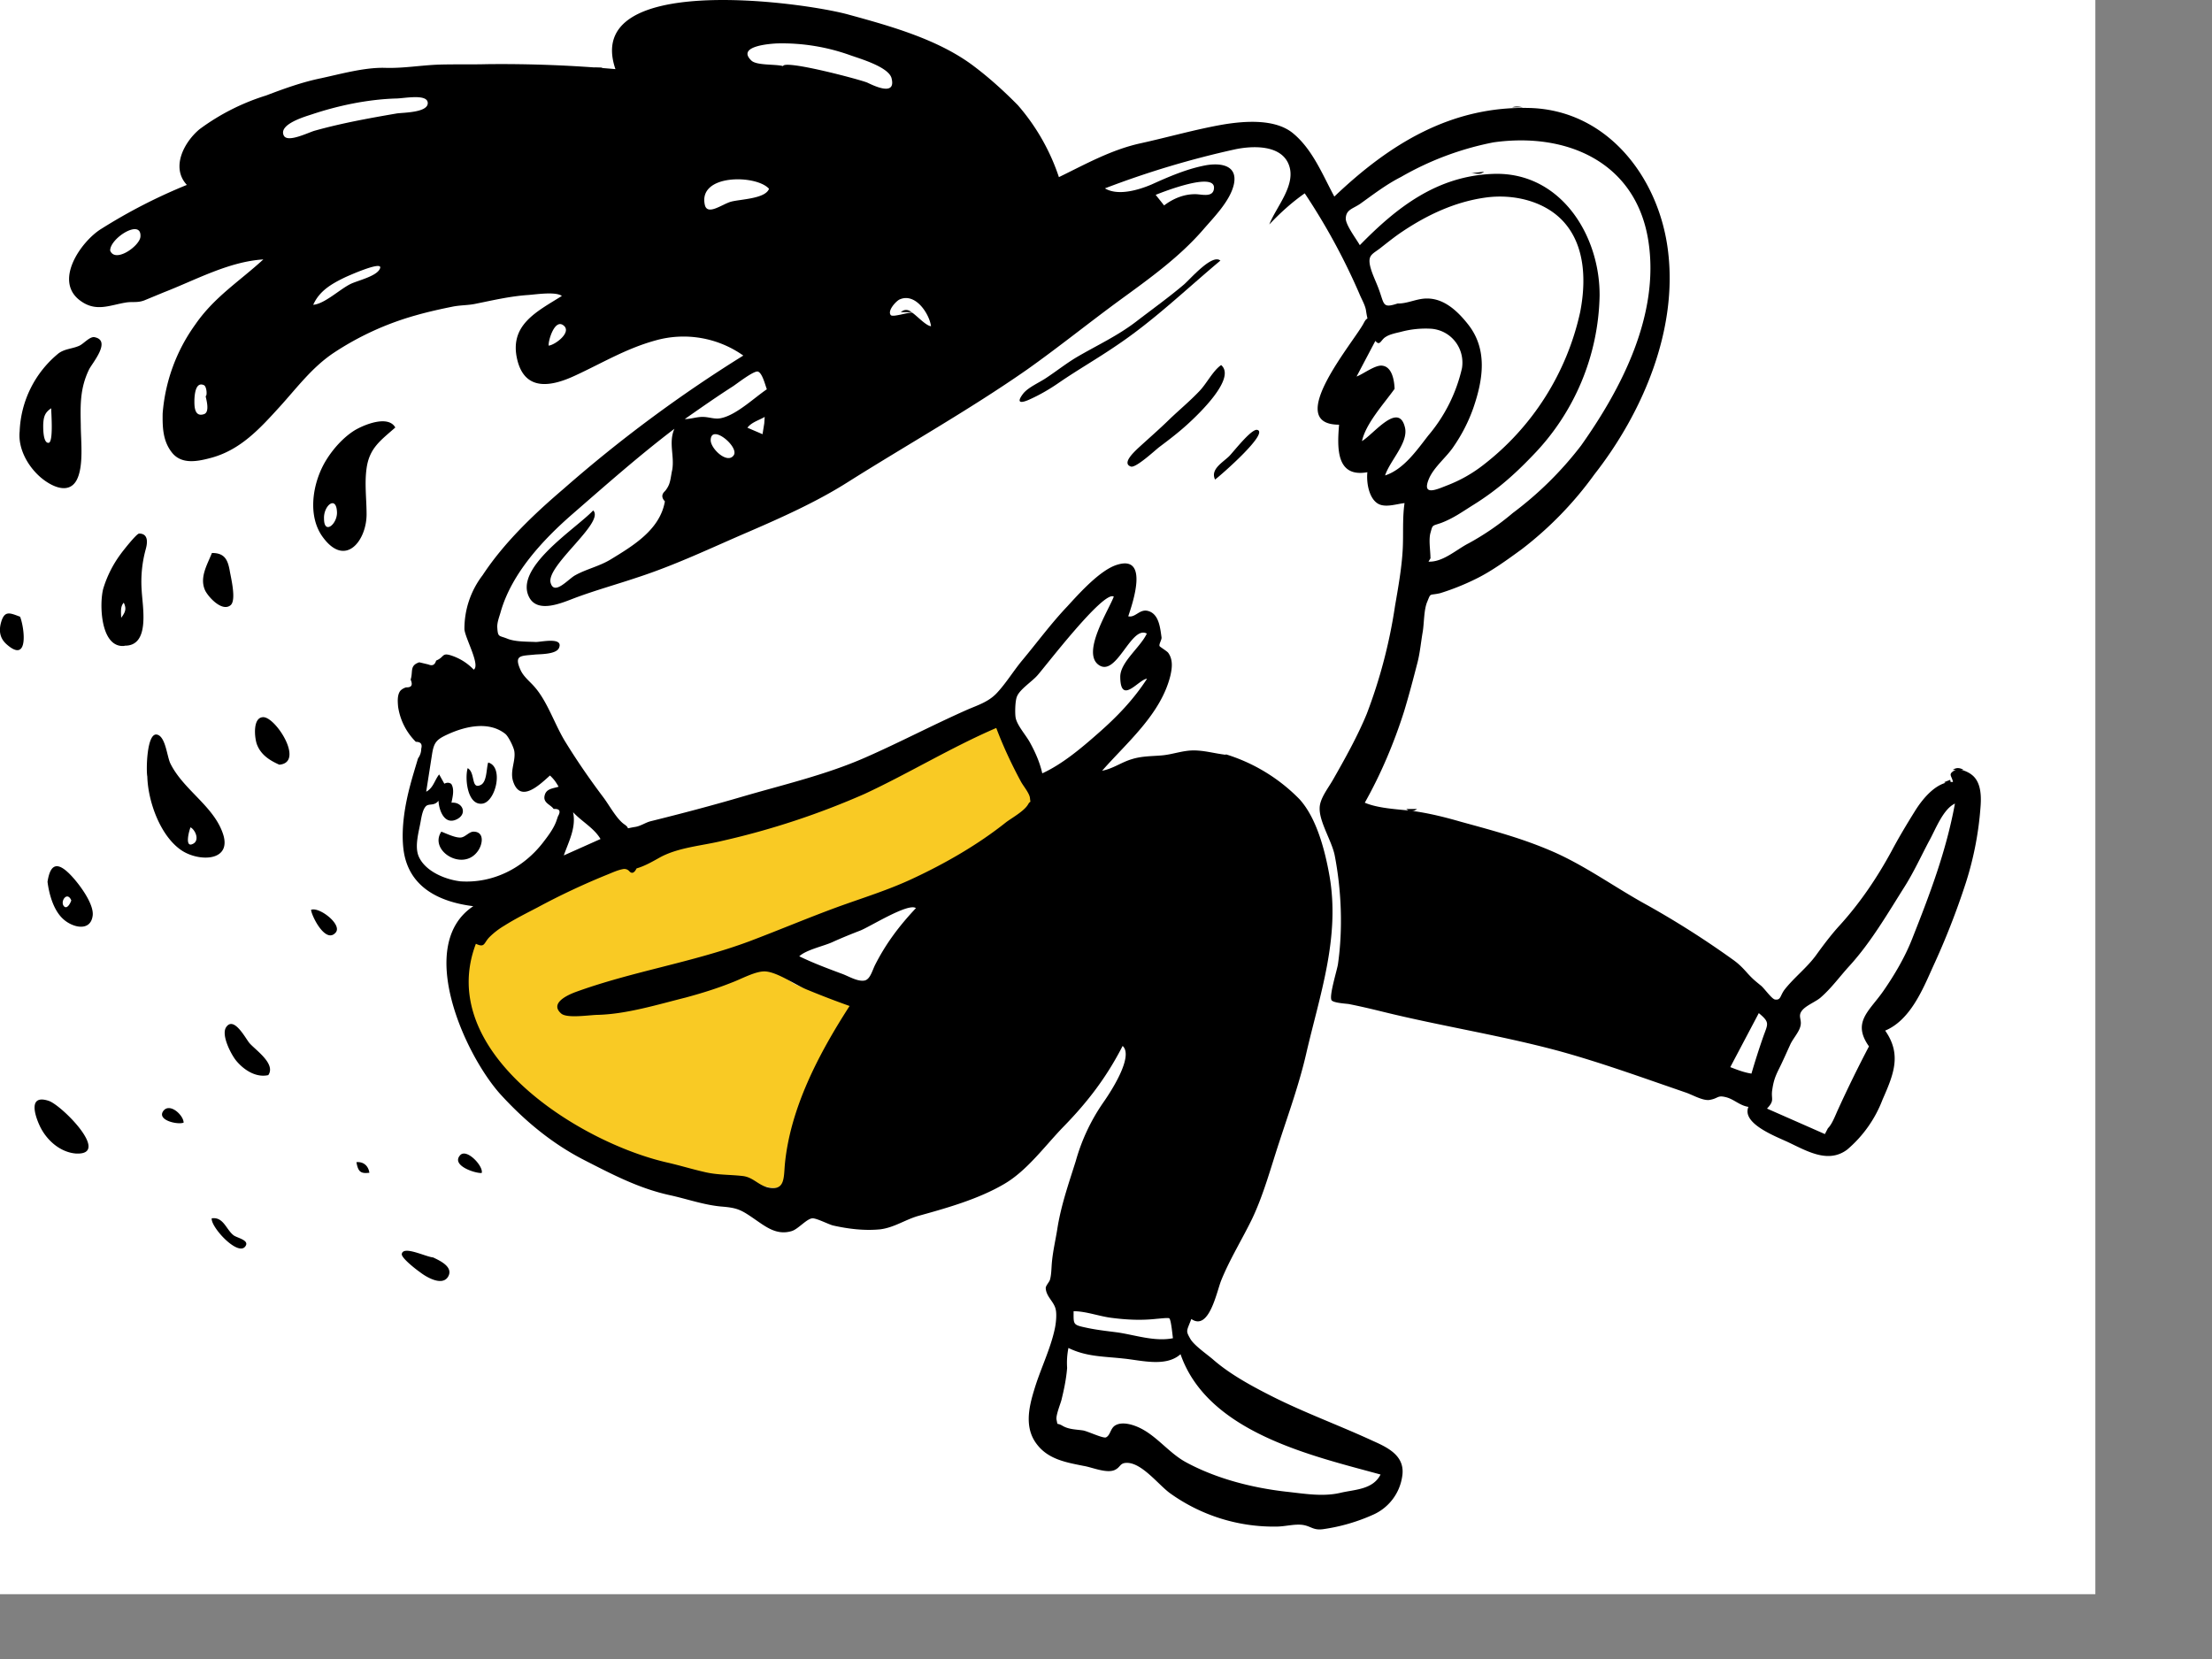 <svg xmlns="http://www.w3.org/2000/svg" viewBox="0 0 1024 768"><rect x="0" y="0" width="1024" height="768" fill="#808080" stroke="none"/><g fill="#FFFFFF00" fill-rule="evenodd"><path d="M-54-30H970v768H-54z"/><path d="M231.2 425.1c4.7-3.2 14.2-14.6 19.2-17.2 11.1-5.9 60.7-17.4 62.3-18 2.5-1 18.4-4.7 27.7-7 21.8-5.3 100-40 120.6-48.9 2.6 7 24.3 37.5 20.6 40.6a312.3 312.3 0 01-48.5 30.5c-11.5 6-23.6 11-36 15-13.9 4.6-23.4 9.5-37.3 14.2-13.7 4.6 2.6 19 9.7 22 7.8 3.3 20 5 28 8-14 22-26 48.7-28.4 75-.5 6.4-5.4 12.2-13.3 10.3-4-1-41.5-6-47.6-7.3-40.8-9.3-114-58-95.2-108 4.3 2 14.2-6.5 18.2-9.2z" fill="#f9ca24"/><g fill="#000"><path d="M254 160c3-.3 11-6.3 6.8-9.4-4.1-3.1-7.1 7.3-6.8 9.4M95.2 183.4c.8-.2.5-4.5-.8-5.1-4-1.8-4.3 4.8-4.4 6.6 0 2.2-.4 8.5 4.5 6.8 2.7-1 1-6.7.7-8.3M329 203.7c-.1 4 7.8 11.4 10.7 7 2.5-3.9-10.5-14.7-10.7-7M51 116c2.3 5.9 13.5-2 14-6.3.8-8.8-14.1.5-14 6.3m94 25.1c5.2-.4 12.2-7.1 17.2-9.6 3.4-1.7 12.8-3.7 13.8-7.5.8-3.3-15 3.8-16.3 4.4-6.2 3-11.8 6.2-14.7 12.7m393.9-46c4.2-3.2 9.3-5.3 14.6-5.2 2.7 0 8.3 1.8 8.5-2.9.3-7.5-23.3 1.7-27 3.2l3.9 4.9M278 388.4c-3-5.1-8.6-8-12.7-12.4 1.5 7.1-2 13.5-4.3 20l17-7.6M810.8 497a349 349 0 015.4-16.9c2.2-6.2 3.3-6.7-2-11.1L801 494c3.1 1.2 6.4 2.5 9.8 3M356 87.4c-5.8-6.6-33-7-29.7 7.5 1.2 5 7.9-.3 12-1.5 4.2-1.2 16-1.3 17.7-6m-1 92.8c-.7-1.7-2.1-7.7-4.2-8.2-2-.4-10 5.9-11.6 6.9-7.5 4.8-14.9 10-22.2 15.1 2.8 0 5.4-1 8.2-1 3.3 0 5.7 1.3 8.9.5 7-1.6 15-9.3 20.9-13.3m7.5-149.6c.7-3 34.8 6 38.9 7.6 2.2 1 13.7 7 11.3-2.1-1.5-5.2-14.8-9-19-10.5a93.4 93.4 0 00-33.9-5.5c-2.2.1-19.2 1-12 7.9 2.4 2.4 11.1 1.6 14.7 2.6m7.5 412.1c6.4 3.1 12.8 5.5 19.5 8 3 1 7.5 3.9 10.8 3.2 2.6-.6 3.5-4.7 4.9-7.4 5.1-10 11.2-18 18.8-26.1-3.5-2.6-21.4 8.7-25.8 10.4-4.4 1.7-8.6 3.4-13 5.4-4 1.8-12 3.5-15.2 6.5M482.5 358c9.2-4.2 18-11.6 25.6-18.3 8.7-7.6 16.5-15.6 22.9-25.5-3.8.2-12.3 12.6-12.4-.9 0-6.8 9.3-13.6 12.3-20-7.3-4-14 20.4-22.3 14.5-8-5.7 4.7-25.4 7-31.6-4.6-3.1-31.4 32-35.3 36.4-2.4 2.8-8.2 6.5-9.5 9.8-.9 2-1 8.1-.6 10 .8 3.7 5 8.2 6.8 11.7 2.4 4.4 4.4 9 5.5 13.9m382.7 126.4c-8-11.3.2-16.3 6.7-25.7 5.2-7.5 10-15.7 13.3-24.1 8.3-21 15.7-40.4 19.8-62.6-5.6 2.6-9.1 12.3-12 17.4-3.7 7-7 14.2-11.2 20.9-7.9 12.5-15.6 25.8-25.5 36.7-4.6 5-8.4 10.4-13.6 14.9-2.4 2-7 3.7-8.7 6.2-1.7 2.4.2 4-.5 6.8-.6 2.9-3.6 6-4.8 8.8-1.7 3.7-3.3 7.4-5.1 11-2 4-2.6 6-3.2 10-.6 4.2 1.3 4.6-2.4 8.5l20 8.8 6.8 3 1.4-2.7c1.9-1.8 3.5-6.1 4.6-8.5a596 596 0 0114.4-29.4m-644.9-47.5c-19 50 47.7 92 88.7 101.3 5.7 1.3 11.2 3 16.9 4.3 6.1 1.5 11.6 1.2 17.8 1.9 4.9.5 7.2 4.2 11.8 5.3 7.7 1.7 7.3-4 7.8-10.3 2.4-26.3 15.8-51.7 30-73.7-6.5-2.3-13-4.8-19.3-7.4-5.5-2.1-14-8.3-19.8-8.6-4.4-.2-11 3.5-15.3 5.1-7 2.8-14.1 5-21.5 7-12.8 3.2-27.1 7.6-40.4 8-3.9 0-14.4 1.8-17.2-.6-5.2-4.5 2-8.2 6.5-9.9 26.3-9.6 54.1-13.7 80.5-23.5 13.5-5.1 27-10.8 40.6-15.8 11.8-4.3 24-8 35.4-13.4 15-7 30.1-15.7 43-26 2.7-2 8.1-5 10-8 1.5-2.7 1.3 0 1-3.2-.3-2.3-3-5.4-4.2-7.6-4.3-8-8.2-16.3-11.4-24.8-20.7 8.9-40.5 21-60.9 30.5a362 362 0 01-65.7 21.7c-9.4 2.3-20.1 3-28.7 7.5-3.6 2-7.3 4.2-11.2 5.3-1.1 2.2-2.2 2.6-3.4 1.3a3 3 0 00-2.7-1c-2.4.4-4.8 1.5-7 2.4a327.4 327.4 0 00-33 15.5c-5 2.6-10.2 5.2-15.1 8.3a35 35 0 00-7 5.4c-2.6 2.7-2 5-6.2 3M647 140.5c4.8.1 9.1-2.5 14.1-2.3 7.9.2 14.1 6.3 18.7 12.2 9 11.6 6.7 25.6 2.2 38.6a75.2 75.2 0 01-9 17.6c-3.2 4.9-9 9.4-11.4 14.8-3.8 8.8 3.9 5 8.6 3.2a65 65 0 0016.4-9.3 122.5 122.5 0 0044.9-70.8c2.7-13.8 2.5-30-7.1-41.2-8.8-10.3-24-13.7-37-11.8-14 2-26.7 8-38.2 15.7-3.3 2.2-6.3 4.6-9.5 7.1-4 3.3-6.5 3.4-5.5 8.5.8 3.8 2.9 7.7 4.2 11.4 2.5 6.8 1.6 8.6 8.6 6.3m15.3 117.8l-1 1.7c6.7.3 12.9-5.6 18.6-8.5a122 122 0 0020.4-14 162 162 0 0031.6-31.2c19-26.8 36.4-60.7 31.2-94.6-5.6-36.5-37.6-50.6-71.7-45.8a139 139 0 00-42.8 16c-6.9 3.5-12.7 8-19 12.5-3.4 2.3-6.4 2.6-6.6 6.6-.2 3 5 9.8 6.5 12.5 17.2-17.6 35.8-32.1 61.8-33 31-1.1 49.4 28.3 49.2 56.4a109 109 0 01-31 74c-8.6 9-16.8 16.2-27.4 22.8-5.3 3.3-9.2 6.2-15 8.4-4.3 1.5-3.8.7-4.9 4.6-.9 3.3 0 8.2 0 11.6M494 633.3c-.4 5-1.4 9.8-2.6 14.7-.4 1.7-2.7 7.2-2.3 9.2.7 3.2-.2 1.1 2.7 2.8 3 1.8 6.4 1.7 9.6 2.2 2 .3 9.3 3.8 10.6 3.2 2.1-1 2-4.3 4.4-5.6 3.2-1.8 8-.3 11 1.1 8.1 3.8 13.7 11.7 21.6 16 14 7.6 30.5 11.8 46 13.6 8.5.9 17.1 2.5 25.4.6 6.6-1.6 15.1-1.4 18.7-8.5-31.7-8.7-80-19.4-92.6-55.7-6.8 6.1-18.2 2.8-26.5 2-9-1-17.1-.8-25.4-4.9-.6 3.2-.8 6-.6 9.2M213.2 408c15 1 29-6.1 38.2-18 2.3-3 4.6-6 6-9.5l.9-2.6c1.4-2.4.8-3.6-2-3.4-1.4-2.1-5.2-2.8-4.1-6.5.8-2.9 3.8-3 6.4-3.8-1.3-2.2-2-3.3-4-5.2-4.8 4.3-13.6 12.9-17 2.9-1.7-4.9 1.2-9.5.5-14.1-.3-2-2.7-6.8-4.1-8-7.6-6.1-18.4-3.6-26.4 0-5.5 2.5-6.7 3.7-7.6 9.4l-2.7 17.3c3.3-1.7 3.9-5.4 6-8l2.4 4.3c1.2-.6 2.2-.6 3.2.1 1.6 2.5.6 6.1.1 8.7 5.3-.5 7.6 5.4 2.2 7.8-5.5 2.5-8-4.3-8.2-8.7-2 2.5-4.2 1.2-5.7 2.4-1.4 1.3-2 4-2.5 6.8-.8 4.8-3 11.7-1 16.5 3 7 12.4 10.8 19.4 11.6m432.4-228c-5 7-13.3 16-15.1 24.2 5.4-3.2 17-18.5 19.9-6.3 1.7 7-7 15.4-9.2 22.2 8.6-2.8 14.7-11.7 20-18.5a73.4 73.4 0 0015.6-31.2c1.4-9-4.8-17.3-14-18.2a44 44 0 00-14.2 1.4c-2 .5-5.2 1.1-7 2.3-2.4 1.3-2.7 4.6-4.9 1.9l-8.7 16.5c2.9-1 8.8-5.6 12-5 4.6.6 5.5 7.3 5.6 10.8M183.3 45.6c-13 .4-26.5 3.2-38.8 7.3-3 1-15.8 4.6-13.1 9.9 1.8 3.4 11.4-1.5 14.3-2.3 12.5-3.5 25.3-5.8 38.1-8 3.1-.4 13.6-.4 14.2-4.4.6-5-11-2.5-14.7-2.5m352.3 564.9c-7 .8-13.8.5-20.8-.4-5.9-.7-12-3.1-17.8-3.1 0 6.3-.4 6.3 6.2 7.7 4.7 1 9.4 1.5 14 2.1 8.3 1.2 17.4 4.4 25.8 2.7-.2-1-.8-8.4-1.7-9.2-.5-.4-5 .2-5.7.2M422.2 144.7c2 1.2 6.5 6.2 8.8 6.3-.8-5.8-7.3-15.8-14.7-12.3-1.8 1-5.6 5.3-3.9 7.2 1 1 7.4-1.2 9.8-1.2M353.8 196l.2-3c-2.7 1.6-6 2.4-8 5l7 3 .8-5m213.7 153.2a81 81 0 0134 20.7c8.1 8.8 12 24.3 14 35.8 4.9 28.6-4.6 55-10.9 82.4-3.2 13.8-8 27.1-12.4 40.6-3.9 11.8-7.2 24.2-12.5 35.4-4.6 9.5-10.4 18.8-14.4 28.7-2.1 5.3-5.6 23.5-13.8 17.8-2.2 5.8-2.7 5.3-.4 9.3 1.8 3 7.6 7 10.4 9.4 7.3 6.4 16.6 11.6 25.2 16 15.8 8.2 32.8 14.3 49 21.8 7.2 3.2 15 7.1 13.4 16.5a23 23 0 01-13 17.4 85.7 85.7 0 01-23.6 6.9c-4.4.6-5.4-1.2-9-1.9-3.9-.7-8.5.7-12.6.7a82.3 82.3 0 01-49.2-15.4c-5.3-3.8-13-14.1-20-14.1-3.5 0-2.8 2.1-5.9 3.4-3.8 1.5-10.4-1.4-14.2-2-8-1.6-16.3-3-21.6-10-5.8-7.5-3.8-16.8-1.3-25 2.8-9.5 7.6-19 9.6-28.5.5-2.3 1-6.6.4-9-.8-3.6-4.4-5.8-4.6-9.8 0-1.2 1.7-2.8 2-4 .7-2.7.6-5.6.9-8.4.5-5 1.6-9.7 2.4-14.6 1.7-11.1 5.2-21 8.6-31.8a90 90 0 0112.8-27.2c3.3-4.7 14.2-21.3 8.9-26.1-7.4 14.4-16 25.7-27.2 37.2-8.6 8.8-17 20.6-27.8 26.8-11.8 6.9-26.3 11-39.3 14.6-6.2 1.7-11.4 5.5-18 6.3-7.3.7-14.7-.2-21.8-1.8-2-.5-7.8-3.5-9.6-3.3-2.7.3-6.5 5-9.5 5.9-7 2.1-12-2-17.4-5.7-5.8-4-7.6-5-14.4-5.6-8.3-.6-16.3-3.5-24.5-5.3-14.3-3.1-26.5-9.5-39.6-16.2-14.9-7.6-27.7-18.2-39-30.6-16.5-18.4-39.5-69.1-12.5-87-16-2-30.5-9-32.4-27-1-9.5.8-20 3.2-29 1.1-4.2 2.4-8.3 3.6-12.4 1-1.4 1.5-2.9 1.5-4.5.6-2.2-.3-3.2-2.5-3.2a28.8 28.8 0 01-8.2-16.2c-.2-2.2-.5-5.6 1.1-7.5.7-.7 1.6-1.2 2.6-1.5 2.5.1 3.2-1 2.1-3.6 1.2-3.7-.6-6.5 4-8l4.2 1c1.9.8 3 .2 3.6-1.8 4.2-1.7 2.3-4.1 8-2a25 25 0 019.4 6.2c3.2-2-4-14.6-4.3-18.7a40.7 40.7 0 018.4-25c10-15.2 23.8-28.3 37.5-40a631 631 0 0183.2-61.7 47.9 47.9 0 00-41-6.9c-13.3 3.7-24.2 10.3-36.5 16-11.4 5.4-23.5 7.5-27.1-7-4-16.3 9-22.4 20.6-29.7-3-2.2-12.5-.6-16.1-.4-8.1.6-15.8 2.4-23.7 4-3.7.8-7.2.6-11 1.4-5.5 1.1-11.3 2.4-16.9 4a134.4 134.4 0 00-38 17.4c-10 6.7-17 16.2-25 25-9.1 10-18 19.8-31.5 23.5-6.3 1.7-13.8 3.3-18.3-2.4-4.2-5.3-4.4-11.6-4.3-18.1a81 81 0 0115.2-41.3c8.7-12.6 20.4-19.9 31.4-30-16 1-31.3 9.5-46 15.2l-9.2 3.8c-3.3 1.2-5.5.4-8.7 1-7.2 1.2-13.4 4.3-20.4-.6-13.3-9.1 0-27.8 9.2-33.5 12.7-8 25.7-14.7 39.7-20.4-7.6-8.2-1.1-20 5.9-25.8a103 103 0 0130.8-15.6c8.4-3.2 16.7-6.2 25.5-8 9.2-2 20-5 29.3-4.8 8.8.3 16.6-1.2 25.5-1.5 7.4-.2 14.8 0 22.2-.2a599 599 0 0159.2 2.3C269.5-13 371 .8 392.6 6.7c19.7 5.4 42.2 11.6 58.7 24.3 7 5.3 13.7 11.4 19.9 17.7a97.5 97.5 0 0119 33.3c12.3-6 24.1-12.6 37.5-15.6 12.8-2.8 26-6.6 38.8-8.8 9.8-1.6 24-2.7 32.2 4.2 9 7.5 13.6 19.2 19 29.2 25.6-24.4 54.2-42.1 90.8-41 35.7 1.2 59.3 32.1 63.6 65.6 4.8 36.9-11.6 75.4-34 104a165.7 165.7 0 01-33.7 34.7c-6.6 4.8-13.7 10-21 13.6a112.3 112.3 0 01-16.7 6.7c-5.2 1.2-4.2-.4-6 4-1.6 3.7-1.4 10-2.1 14-.8 4.6-1.2 9.2-2.3 13.7-2 7.8-4 15.4-6.3 23-4.6 14.5-10.7 29-18.2 42.3 6.4 2.7 15.3 3 22 3.8 7.4 1 14.8 2.8 22.4 5 15.3 4.2 29 7.8 43.5 14.2 15 6.7 28.5 16.6 43 24.5a416.3 416.3 0 0139.3 25c3 2.1 4.8 4 7.1 6.6 2.4 2.6 3.2 3.2 6 5.5 1.4 1 5.1 6.3 6.6 6.5 2.7.4 2.3-1.6 4.3-4.4 4.4-5.7 10.4-10.2 14.7-16.1 3.6-5 7.4-10 11.2-14.1 9.3-10.3 17-21.7 23.7-34 3.4-6.4 7-12.4 10.8-18.5 3.7-6 10.3-14 17.7-13.6-.6-3-2.5-3.5.8-5.4 2-1.2 6.2.7 7.8 2 4.3 3.2 4.5 9.5 4.2 14.2a151 151 0 01-6.8 35.7 351 351 0 01-15.4 39.3c-4.7 10.5-10.5 24.5-22 29.3 7.7 11 4 20.1-1.2 31.9a56.9 56.9 0 01-16.4 23.2c-8.6 6.4-18 1-27-3.3-5.4-2.6-22-8.6-18.7-16.5-4.1-.6-6.7-3.6-10.5-4.5-4-1-3.3.6-7.6 1.3-3.2.4-8-2.5-11.1-3.5l-15.3-5.3c-14.4-5-28.5-9.8-43-13.8-27-7.3-54.3-11.5-81.2-18.1-5.3-1.3-10.7-2.6-16.3-3.7-1.2-.2-7.2-.5-8-1.8-1.2-2.1 2.7-14.3 3-16.8 2.3-16.2 1.6-34-1.5-50.1-1.3-6.7-7.1-15.4-7-21.9 0-4.4 3.8-9.1 6.1-13.1 5.6-9.8 11.5-20.4 15.7-30.6a239 239 0 0013.1-50c1.5-8.7 3.2-18.1 3.6-27 .3-6.7-.2-13.7.8-20.6-3.8.4-9 2.3-12.4.2-4.2-2.6-5.3-10-4.8-14.5-14.5 2.6-14-11.2-13.1-22-26.2 0 7.3-38.8 11.5-47.2 2-3.8 1.9.5 1-5.4-.3-2.6-2.1-5.5-3.1-8A295 295 0 00604 89.5c-6 4.2-11.4 9.1-16.4 14.4 3.2-8.3 13-18.7 8.8-28.2-3.9-8.8-16.8-8.2-24.5-6.6a421.1 421.1 0 00-60.4 18.1c6 3.6 15.5.8 21.6-1.8 7.5-3.4 15.6-6.9 23.7-8.6 7.1-1.6 16.4-1 14.4 8.5-1.7 7.7-9.2 15.2-14.2 21-11 12.7-24.8 22.6-38.4 32.5-14.5 10.6-28.6 22-43.3 32.4-26.7 18.6-55.4 34.7-83 52.1-14.2 9-30.5 16.3-46 23-17 7.3-33.4 15.2-51.2 21-9.8 3.3-19.6 6-29.2 9.6-6 2.3-16.6 6.9-20.7 0-8-13.8 21.3-32 29.4-40.6 5.6 5.5-21.9 25.6-19.7 33.5 1.7 6.1 8.2-1.8 11.4-3.5 5-2.8 11-4.1 16.2-7.2 10.5-6.4 23-13.8 25.3-27-1.6-1.7-1.6-3.3.1-4.8.8-1 1.4-2 1.8-3 .8-2 1-4.7 1.5-6.8 1.1-6.5-1.8-12.6 1-19-16.2 12.3-31.8 26.1-47.1 39.4-13.8 12-28.2 27.5-33.3 45.3-.6 2.2-1.7 4.8-1.6 7.2.3 4.7.7 3.7 4.5 5.2 3.8 1.6 9.4 1.4 13.4 1.6 2.4 0 12.8-2.4 10.7 2.7-1.2 3-8.4 2.9-11 3.1-6.5.7-10 0-6.9 7 1.4 3.2 4.2 5.3 6.4 7.8 6 6.7 9.3 17.1 14.1 25.1 5.5 9 11.5 17.7 17.9 26.2 2.6 3.4 6.1 10 9.7 12.5 3.4 2.3-.6 2.1 5.1 1.2 2.5-.4 4.7-2 7-2.6 14.1-3.5 28.6-7.3 43.2-11.6 18.6-5.4 38.2-10 56-17.8 16-7 31.7-15.3 47.8-22.4 4.7-2 9.4-3.5 13.1-7.3 4.4-4.6 8-10.6 12.1-15.5 7-8.4 13.3-17 20.8-24.9 5.5-6 15.3-17 23.2-19.3 14.8-4.5 6.9 18.2 5 23.9 3.4.8 5.3-3.7 9.4-2.4 4.9 1.5 5.4 8 6 12.1.2 1.1-1.3 3.2-.9 4.1.2.4 3.4 2.3 4 3.1 2.3 3.2 1.8 7.1 1 10.6-4.4 17.8-20 30.8-31.6 44 5.2-1 9-4 13.9-5.4 4.5-1.4 9-1.3 13.7-1.7 4.8-.4 9.4-2.2 14.3-2.3 5.2-.1 10.1 1.4 15.3 2"/><path d="M23.7 189c-2.8 1.9-3.6 3.7-3.7 8 0 1.7 0 8.2 2.5 8 2.3-.2 1.2-13.8 1.2-16M9.1 199.7a49 49 0 0118.1-36.2c3-2.1 6.2-2 9.4-3.4 2-.8 5-4.5 7.2-4 8 1.6-1.3 12.2-2.6 15-4.2 8.7-4 16.4-3.8 25.7 0 7.2 1.5 19.2-2 25.6-3.9 6.9-12.2 2.4-16.8-1.6-5.9-5.2-10.3-13.3-9.5-21.1M150 240.1c0 7.7 6.2 2.5 6-3-.3-8-6.3-3-6 3m33-42.2c-6.8 6-12 9.5-13.3 18.9-1 7.1 0 14.2 0 21.3 0 12-9.6 24.7-20 10.9-7.7-10-5-25.8 1.3-36 3.2-5.2 7.9-10.5 13.2-13.8 4-2.4 15.4-7.3 18.8-1.3M88.2 383c-.8 1.9-2.7 9.5 1 7.7 3.4-1.5 1.3-6.5-1-7.7m-20-23.5c-.6-2.8-.3-20.8 4.6-19.4 3.9 1 4.5 10.2 6.1 13.4 5.9 11.9 19.4 19.3 24 31.6 5.3 13.7-10.5 14.1-18.8 8.6-9.9-6.6-15.6-22.7-15.9-34.2M56.1 286c2.2-2.9 2.4-4.4 1.2-7-1.6 1.7-1.3 4.1-1.2 7m1.6 13c-11.2 1.2-11.8-19.4-9.9-26.5a52.5 52.5 0 018.2-16.2c.7-1 7.2-9.3 8.4-9.3 4.9 0 3.6 5.4 3 7.5a56.6 56.6 0 00-1.8 19c.4 7.6 4 25.7-8 25.4M565 120.6c-16 13.4-31.1 28-48.5 39.6-8.5 5.8-17.4 10.9-25.9 16.7-4.3 3-8.7 5.6-13.5 7.8-4.2 2-7 2.2-3.5-2.4 2.3-3 7.6-5.2 10.8-7.4 5-3.3 9.6-7 14.8-10 9-5.2 18.2-9.5 26.6-15.9 7.4-5.7 15.1-11.2 22.3-17.3 3-2.6 13.2-14.5 16.9-11m.3 48.3c7.2 6.1-10.8 23-14.9 26.8-4.3 4-9 7.6-13.8 11.2-1.6 1.2-10.6 9.6-13 9-4.5-1.4 1.5-6.8 3-8.3 5-4.6 10.1-9 15-13.8 4.4-4.2 9.2-8.2 13.4-12.6 3.5-3.5 6.4-9.6 10.3-12.3M33 416.8c-1.9-4.4-5.2.4-3.5 2.6 1.6 2 3.3-1.8 3.5-2.6m-11-8.6c1-6.4 3.3-10 9.3-4.5 4.1 3.7 12.4 14.4 11.6 20.2-1 7.6-9.4 5.5-13.7 1.5-4.5-4.1-6.5-11.6-7.2-17.2M35.1 534c-7.3-.6-13.6-6.2-16.7-12.8-2.6-5.6-5.1-14.6 4.1-11.6 6 1.9 29.2 25.3 12.6 24.4m89.1-36.3c-5.7 1.3-11.3-2.4-14.8-6.6-2.2-2.6-7.2-11.9-4.7-15.6 3.6-5.3 9 5.3 10.8 7.4 2.9 3.3 12.3 9.6 8.7 14.8m5.1-143.7c-4.5-2-8.6-4.6-10.4-9.5-1.1-3.1-2-12.5 3-12.5 5.8 0 19.2 21 7.4 22M98 256c6-.1 7.4 3.2 8.3 7.9.5 3.2 3.3 14 .4 16.3-4 3.2-10.5-4.1-11.8-7-2.6-5.9 1-11.7 3.2-17.2m102.4 326.1c2.9 1.4 9.5 4.3 7 8.8-2.7 4.8-10.3.2-13.1-2-1.2-.8-8.7-6.5-8.4-8.4.7-4 11 1.3 14.5 1.6M9.3 285.5c2 5 4.2 22-6.2 12.8-3.2-2.8-3.7-6.3-2.6-10.2 1.6-5.6 4-4.4 8.8-2.6M562.5 222c-2.3-4.7 3.4-7.8 6.5-10.8 2-2 10.3-12.8 13-12.2 5.7 1.3-16.7 20.9-19.5 23M98 564c5.5-.8 6.7 5.3 10.2 7.9 1.5 1.1 6.7 2.1 5.7 4.5-2.8 6.3-16.2-8-15.9-12.3m46-142.9c3.7-1.6 14.6 6.8 11.4 10.5-4.6 5.4-11.1-7.5-11.4-10.5M223 543c-2.8.3-14.3-3.4-10-8.2 3-3.4 10.9 5.1 10 8.2M85 519.7c-2.7 1.1-12.5-1.1-9.4-5.4 3-4 9.4 2 9.4 5.4m80 18.3c3.2-.3 5.5 1.6 6 4.9-4 .5-5.2-.4-6-4.9M577 68.5h4-4M556 347h-6 6m346.8 14c.6 2.2-.3 2.6-2.8 1.1l2.8-1.1M846 535.5h3-3m-190-161c-1.7 1.3-3.3 1.5-5 0h5M618.6 204l-.2 5 .2-5M705 49.7h-5c1.7-.6 3.3-.4 5 0M216 29.4l-5 .2 5-.2m41 .3l-4-.4 4 .4m22 1.6c-1.3.5-2.7.7-4 0h4M160 34l-5 1 5-1m459.6 407l-.2 3 .2-3M909 356.4h-5c1.7-1.2 3.3-1 5 0m-342-7.1l-4-.6 4 .6M201 582l-5-1 5 1zm336.5-287v-3 3M221 29.7l-3-.4 3 .4M385 5l-3-1 3 1m119 674.4l2 .2-2-.2M45 142.5h3-3M189 46h-7 7m350 564h-4 4M681 80.2l6-.7c-2 1.7-4 .6-6 .7M528 610.6l-3-.2 3 .2M493.4 628l.2 5-.2-5M646 141.6l4-.4c-1.2 1-2.6.4-4 .4m-437 266l4 .8-4-.8m208-263.1c1.7-1.4 3.3-1.3 5 0h-5M354.4 195l.2-2-.2 2M204.3 385c2.2.8 6.6 3 9.1 2.7 2-.2 3.8-2.7 5.8-2.7 5.3 0 4.3 6.2 1.7 9.4-7 9-22.4-.7-16.6-9.4m21.7-32c7.2 1.9 3.6 17.8-2.5 19-7.2 1.2-8.4-11.8-7-16.4 3.7 2.1 1.4 10 6 7.8 3-1.4 2.6-7.7 3.5-10.4"/></g></g></svg>